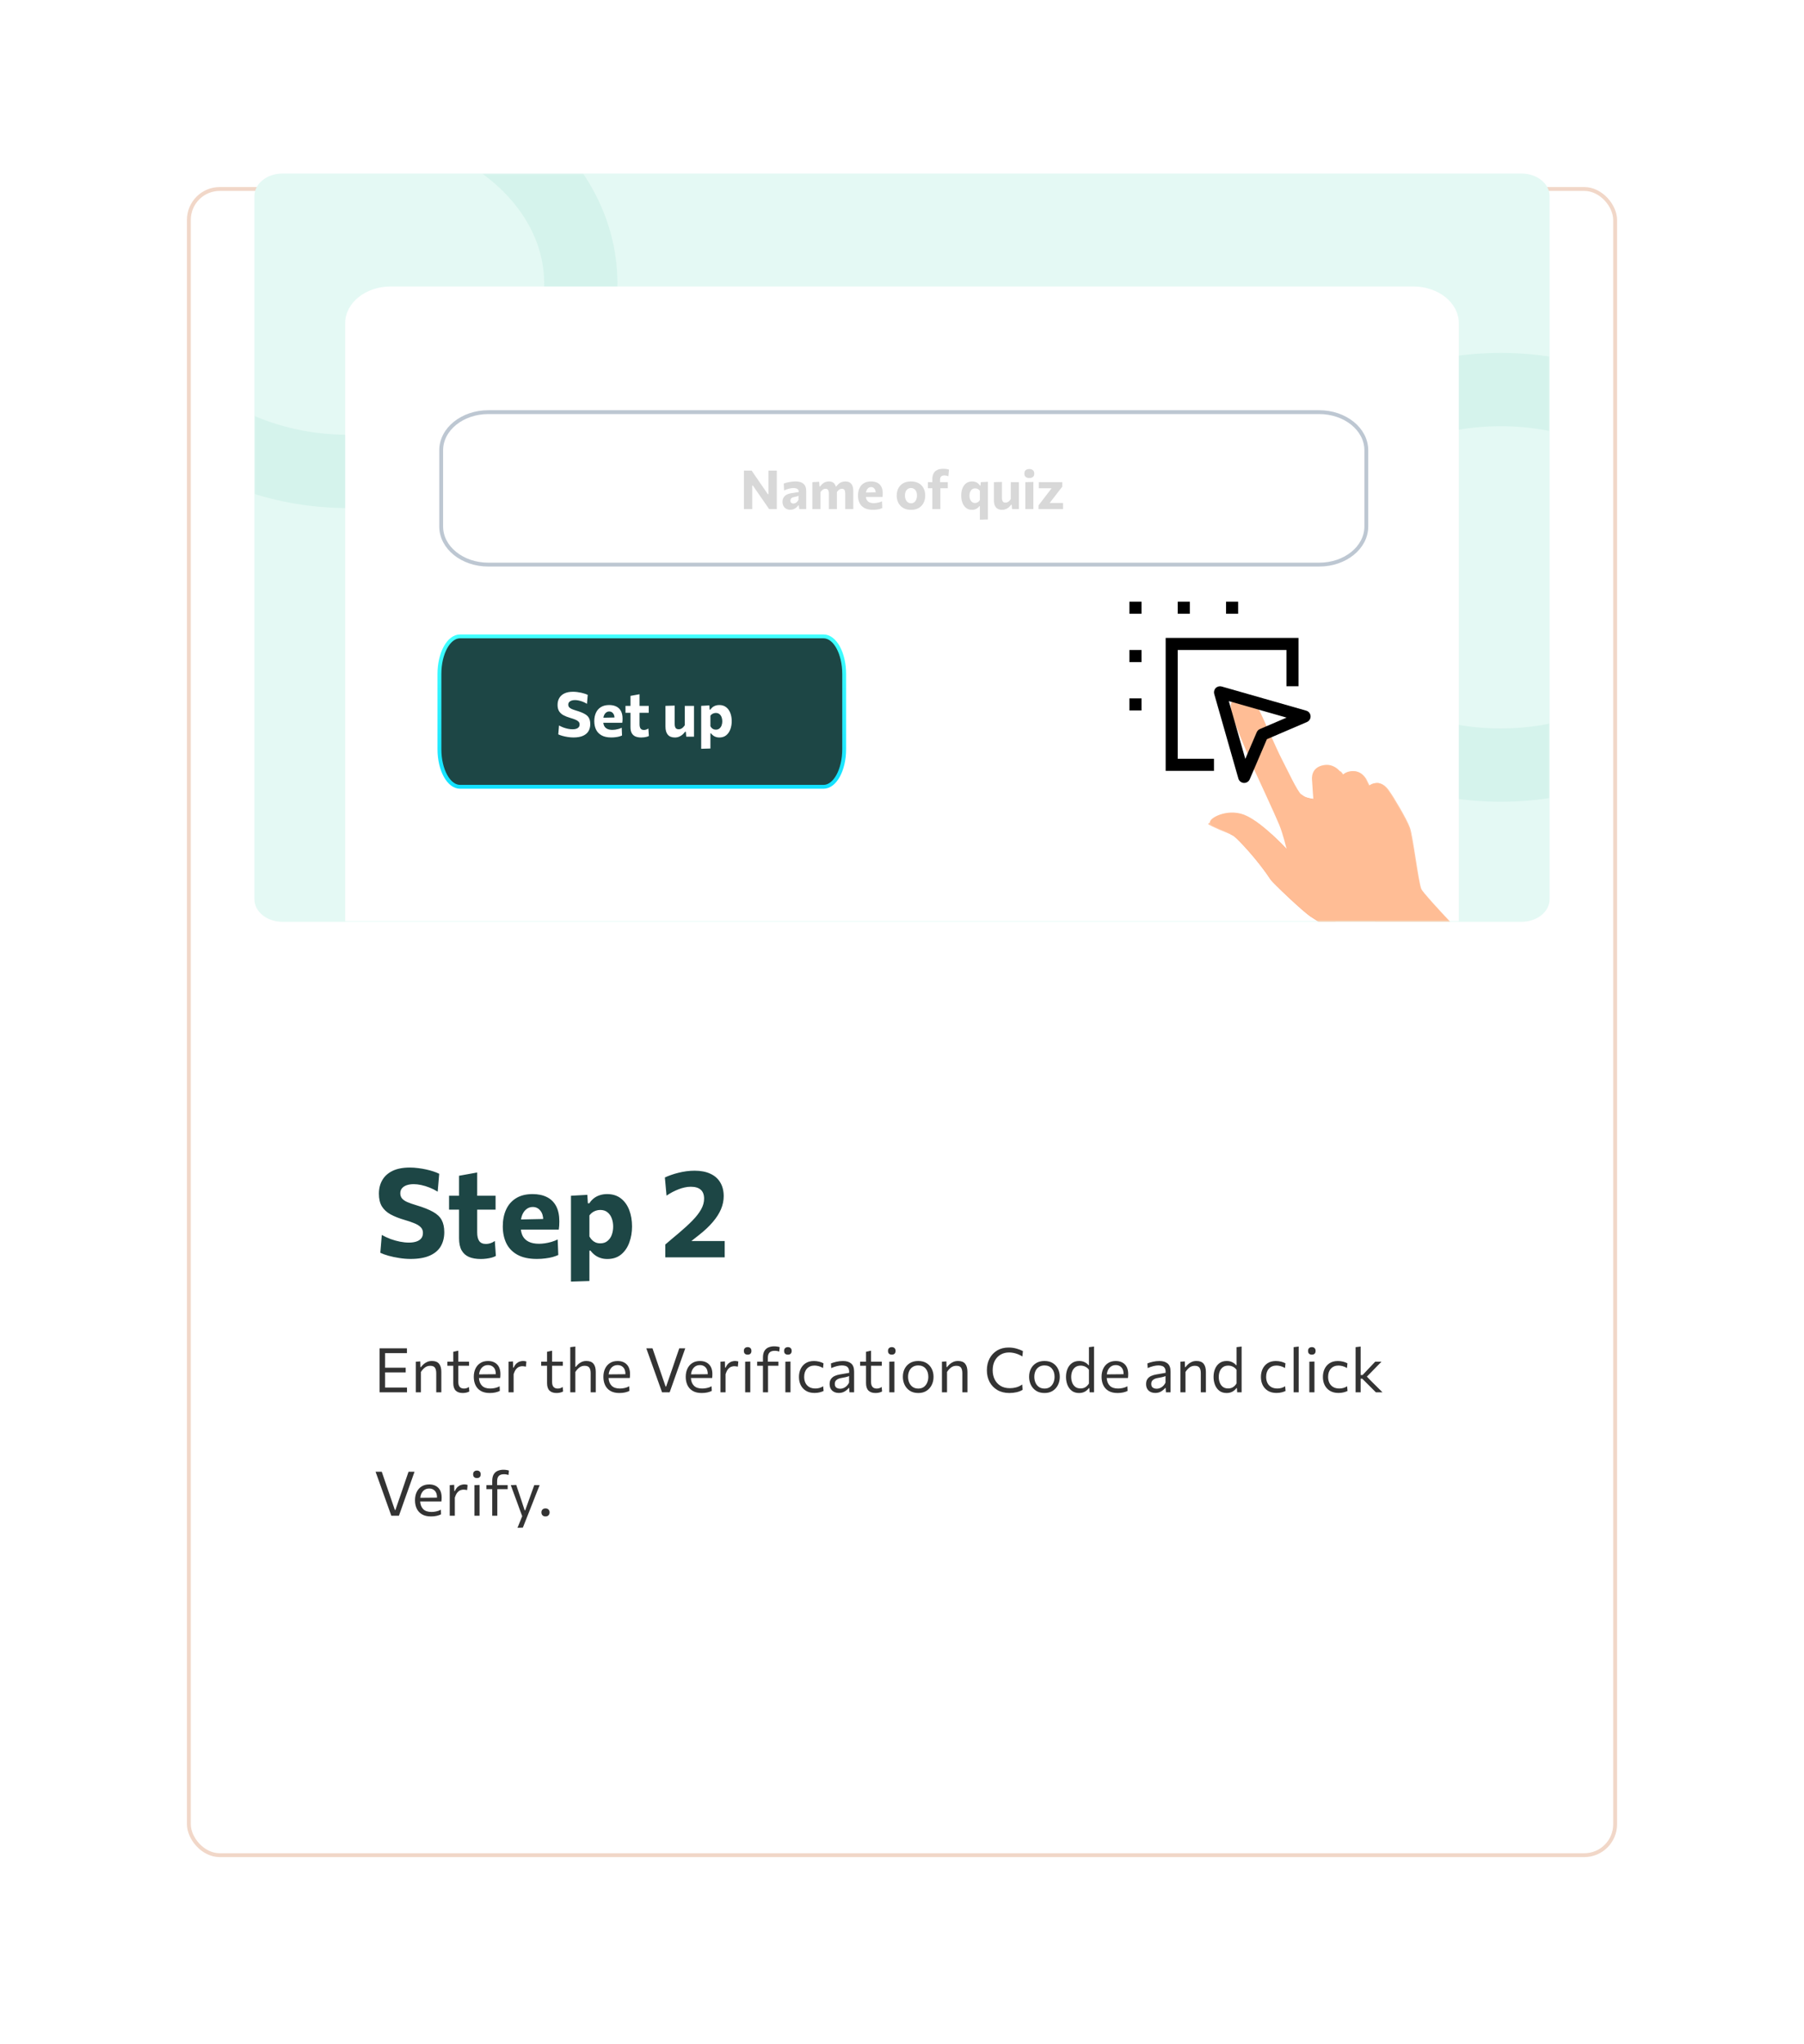 <svg width="468" height="530" viewBox="0 0 468 530" fill="none" xmlns="http://www.w3.org/2000/svg">
<g filter="url(#filter0_d_189_752)">
<rect x="49" y="25" width="370" height="432" rx="8" fill="white"/>
<rect x="49" y="25" width="370" height="432" rx="8" stroke="#F1D7C8"/>
</g>
<path d="M106.504 326.416C105.555 326.416 104.579 326.336 103.576 326.176C102.584 326.027 101.651 325.829 100.776 325.584C99.912 325.339 99.208 325.083 98.664 324.816L99.048 320.192C99.784 320.608 100.552 320.965 101.352 321.264C102.163 321.552 102.968 321.776 103.768 321.936C104.579 322.096 105.352 322.176 106.088 322.176C106.824 322.176 107.464 322.085 108.008 321.904C108.552 321.723 108.973 321.451 109.272 321.088C109.571 320.715 109.72 320.235 109.72 319.648C109.72 319.051 109.523 318.56 109.128 318.176C108.744 317.781 108.189 317.44 107.464 317.152C106.739 316.853 105.875 316.56 104.872 316.272C103.485 315.867 102.301 315.397 101.32 314.864C100.339 314.32 99.587 313.627 99.064 312.784C98.552 311.931 98.296 310.837 98.296 309.504C98.296 308.171 98.589 306.997 99.176 305.984C99.763 304.96 100.648 304.16 101.832 303.584C103.016 303.008 104.515 302.72 106.328 302.72C107.043 302.72 107.757 302.768 108.472 302.864C109.187 302.949 109.88 303.067 110.552 303.216C111.235 303.365 111.864 303.536 112.44 303.728C113.016 303.92 113.517 304.123 113.944 304.336L113.544 308.976C112.861 308.549 112.152 308.192 111.416 307.904C110.68 307.616 109.96 307.397 109.256 307.248C108.552 307.099 107.912 307.024 107.336 307.024C106.685 307.024 106.093 307.109 105.56 307.28C105.037 307.451 104.621 307.712 104.312 308.064C104.003 308.416 103.848 308.859 103.848 309.392C103.848 309.915 103.992 310.357 104.28 310.72C104.579 311.072 105.032 311.387 105.64 311.664C106.259 311.931 107.053 312.208 108.024 312.496C109.848 313.04 111.288 313.611 112.344 314.208C113.4 314.795 114.147 315.504 114.584 316.336C115.032 317.168 115.256 318.213 115.256 319.472C115.256 320.869 114.952 322.091 114.344 323.136C113.736 324.171 112.787 324.976 111.496 325.552C110.205 326.128 108.541 326.416 106.504 326.416ZM124.706 326.432C123.522 326.432 122.509 326.256 121.666 325.904C120.834 325.541 120.194 324.965 119.746 324.176C119.309 323.387 119.09 322.347 119.09 321.056C119.09 320.363 119.09 319.653 119.09 318.928C119.09 318.192 119.09 317.424 119.09 316.624C119.09 315.824 119.09 314.981 119.09 314.096C119.09 313.211 119.09 312.256 119.09 311.232C119.09 310.027 119.09 308.923 119.09 307.92C119.09 306.917 119.09 305.893 119.09 304.848L123.794 304C123.794 304.832 123.794 305.621 123.794 306.368C123.794 307.104 123.794 307.867 123.794 308.656C123.794 309.435 123.794 310.293 123.794 311.232V319.552C123.794 320.523 123.97 321.264 124.322 321.776C124.685 322.277 125.272 322.528 126.082 322.528C126.424 322.528 126.797 322.469 127.202 322.352C127.608 322.224 127.997 322.027 128.37 321.76L128.642 325.632C128.365 325.803 128.013 325.947 127.586 326.064C127.16 326.181 126.696 326.272 126.194 326.336C125.693 326.4 125.197 326.432 124.706 326.432ZM116.498 313.632V310.032H128.562V313.632C127.56 313.632 126.552 313.632 125.538 313.632C124.536 313.632 123.565 313.632 122.626 313.632H120.498H116.498ZM139.281 326.416C137.222 326.416 135.537 326.053 134.225 325.328C132.923 324.603 131.963 323.605 131.345 322.336C130.737 321.067 130.433 319.611 130.433 317.968C130.433 316.325 130.721 314.875 131.297 313.616C131.873 312.357 132.731 311.376 133.873 310.672C135.025 309.957 136.454 309.6 138.161 309.6C139.611 309.6 140.854 309.861 141.889 310.384C142.923 310.896 143.718 311.675 144.273 312.72C144.827 313.765 145.105 315.083 145.105 316.672C145.105 317.099 145.094 317.477 145.073 317.808C145.051 318.139 145.014 318.469 144.961 318.8L140.865 317.248C140.886 317.109 140.902 316.965 140.913 316.816C140.923 316.667 140.929 316.528 140.929 316.4C140.929 315.323 140.673 314.48 140.161 313.872C139.659 313.253 139.009 312.944 138.209 312.944C137.601 312.944 137.062 313.125 136.593 313.488C136.123 313.84 135.755 314.336 135.489 314.976C135.222 315.616 135.089 316.379 135.089 317.264V318.048C135.089 318.976 135.254 319.771 135.585 320.432C135.926 321.093 136.449 321.6 137.153 321.952C137.857 322.304 138.758 322.48 139.857 322.48C140.283 322.48 140.774 322.443 141.329 322.368C141.894 322.283 142.465 322.16 143.041 322C143.627 321.829 144.171 321.616 144.673 321.36L144.833 325.392C144.417 325.584 143.931 325.76 143.377 325.92C142.833 326.069 142.214 326.187 141.521 326.272C140.827 326.368 140.081 326.416 139.281 326.416ZM132.273 318.8V316.24L142.177 316.032L144.961 316.816V318.8H132.273ZM148.124 332.288C148.124 331.147 148.124 330.016 148.124 328.896C148.124 327.776 148.124 326.555 148.124 325.232V317.488C148.124 316.261 148.124 315.029 148.124 313.792C148.124 312.555 148.124 311.301 148.124 310.032L152.364 309.792L152.508 311.984H152.892C153.212 311.483 153.596 311.056 154.044 310.704C154.503 310.341 155.02 310.069 155.596 309.888C156.172 309.696 156.807 309.6 157.5 309.6C158.908 309.6 160.092 309.968 161.052 310.704C162.012 311.44 162.738 312.443 163.228 313.712C163.719 314.981 163.964 316.411 163.964 318C163.964 319.483 163.73 320.864 163.26 322.144C162.802 323.424 162.098 324.459 161.148 325.248C160.199 326.037 158.999 326.432 157.548 326.432C156.898 326.432 156.306 326.341 155.772 326.16C155.25 325.989 154.775 325.744 154.348 325.424C153.922 325.104 153.538 324.72 153.196 324.272H152.908V325.488C152.908 326.683 152.908 327.803 152.908 328.848C152.908 329.904 152.908 331.003 152.908 332.144L148.124 332.288ZM155.74 322.368C156.498 322.368 157.122 322.16 157.612 321.744C158.114 321.328 158.482 320.795 158.716 320.144C158.951 319.483 159.068 318.779 159.068 318.032C159.068 317.253 158.946 316.539 158.7 315.888C158.455 315.227 158.082 314.699 157.58 314.304C157.09 313.909 156.466 313.712 155.708 313.712C155.335 313.712 154.972 313.771 154.62 313.888C154.279 313.995 153.959 314.155 153.66 314.368C153.372 314.581 153.122 314.837 152.908 315.136V320.576C153.1 320.939 153.33 321.253 153.596 321.52C153.863 321.787 154.172 321.995 154.524 322.144C154.887 322.293 155.292 322.368 155.74 322.368ZM172.595 326V322.672C173.181 322.171 173.763 321.675 174.339 321.184C174.925 320.693 175.512 320.203 176.099 319.712C177.464 318.56 178.637 317.483 179.619 316.48C180.6 315.477 181.352 314.512 181.875 313.584C182.397 312.656 182.659 311.723 182.659 310.784C182.659 309.76 182.371 308.992 181.795 308.48C181.219 307.957 180.349 307.696 179.187 307.696C178.685 307.696 178.168 307.755 177.635 307.872C177.112 307.979 176.584 308.139 176.051 308.352C175.517 308.555 174.984 308.795 174.451 309.072C173.928 309.349 173.416 309.659 172.915 310L172.483 305.296C172.973 305.061 173.512 304.843 174.099 304.64C174.696 304.427 175.325 304.24 175.987 304.08C176.659 303.909 177.347 303.776 178.051 303.68C178.765 303.584 179.48 303.536 180.195 303.536C181.816 303.536 183.187 303.803 184.307 304.336C185.437 304.859 186.291 305.616 186.867 306.608C187.453 307.589 187.747 308.768 187.747 310.144C187.747 311.275 187.512 312.4 187.043 313.52C186.573 314.629 185.859 315.744 184.899 316.864C183.949 317.984 182.744 319.115 181.283 320.256L178.131 322.736L177.523 321.776H181.491C182.579 321.776 183.667 321.776 184.755 321.776C185.843 321.776 186.925 321.776 188.003 321.776V326H172.595Z" fill="#1D4645"/>
<path d="M98.48 361V349.592H105.568V350.832H99.896V354.616H105.248V355.824H99.896V359.76H105.584V361H98.48ZM107.876 361V353.064L109.028 352.984L109.068 354.456H109.212C109.383 354.216 109.601 353.973 109.868 353.728C110.135 353.483 110.449 353.28 110.812 353.12C111.175 352.955 111.591 352.872 112.06 352.872C112.903 352.872 113.519 353.115 113.908 353.6C114.297 354.085 114.492 354.789 114.492 355.712V361H113.172V356.048C113.172 355.413 113.057 354.933 112.828 354.608C112.604 354.283 112.196 354.12 111.604 354.12C111.065 354.12 110.599 354.277 110.204 354.592C109.815 354.901 109.479 355.277 109.196 355.72V361H107.876ZM120.056 361.176C119.261 361.176 118.651 360.968 118.224 360.552C117.803 360.136 117.592 359.491 117.592 358.616V354.112H116.064V353.064H117.592V350.488L118.896 350.2V353.064H121.68V354.112H118.896V358.304C118.896 359.451 119.389 360.024 120.376 360.024C120.573 360.024 120.787 359.992 121.016 359.928C121.251 359.859 121.461 359.752 121.648 359.608L121.76 360.768C121.595 360.885 121.355 360.981 121.04 361.056C120.731 361.136 120.403 361.176 120.056 361.176ZM127.069 361.176C126.12 361.176 125.339 360.995 124.725 360.632C124.112 360.269 123.656 359.773 123.357 359.144C123.059 358.515 122.909 357.795 122.909 356.984C122.909 356.184 123.056 355.475 123.349 354.856C123.643 354.237 124.064 353.755 124.613 353.408C125.163 353.056 125.819 352.88 126.581 352.88C127.584 352.88 128.373 353.171 128.949 353.752C129.531 354.333 129.821 355.179 129.821 356.288C129.821 356.677 129.8 357.013 129.757 357.296H124.253C124.301 358.139 124.565 358.803 125.045 359.288C125.525 359.773 126.243 360.016 127.197 360.016C127.571 360.016 127.973 359.971 128.405 359.88C128.837 359.789 129.24 359.64 129.613 359.432L129.669 360.624C129.365 360.789 128.989 360.923 128.541 361.024C128.093 361.125 127.603 361.176 127.069 361.176ZM126.597 353.936C125.941 353.936 125.408 354.16 124.997 354.608C124.592 355.051 124.352 355.629 124.277 356.344L128.621 356.304C128.621 356.288 128.621 356.267 128.621 356.24C128.621 355.488 128.435 354.917 128.061 354.528C127.688 354.133 127.2 353.936 126.597 353.936ZM131.923 361V353.064L133.075 352.984L133.115 354.6H133.251C133.47 354.115 133.72 353.749 134.003 353.504C134.291 353.259 134.582 353.093 134.875 353.008C135.168 352.917 135.438 352.872 135.683 352.872C135.998 352.872 136.288 352.917 136.555 353.008L136.435 354.336C136.259 354.304 136.099 354.277 135.955 354.256C135.816 354.235 135.654 354.224 135.467 354.224C135.259 354.224 135.019 354.269 134.747 354.36C134.475 354.451 134.203 354.645 133.931 354.944C133.664 355.237 133.435 355.696 133.243 356.32V361H131.923ZM144.384 361.176C143.589 361.176 142.979 360.968 142.552 360.552C142.131 360.136 141.92 359.491 141.92 358.616V354.112H140.392V353.064H141.92V350.488L143.224 350.2V353.064H146.008V354.112H143.224V358.304C143.224 359.451 143.717 360.024 144.704 360.024C144.901 360.024 145.115 359.992 145.344 359.928C145.579 359.859 145.789 359.752 145.976 359.608L146.088 360.768C145.923 360.885 145.683 360.981 145.368 361.056C145.059 361.136 144.731 361.176 144.384 361.176ZM147.939 361V349.288L149.259 349.128V354.384H149.403C149.563 354.16 149.768 353.931 150.019 353.696C150.275 353.461 150.576 353.267 150.923 353.112C151.275 352.952 151.675 352.872 152.123 352.872C152.965 352.872 153.581 353.115 153.971 353.6C154.36 354.085 154.555 354.789 154.555 355.712V361H153.235V356.048C153.235 355.413 153.12 354.933 152.891 354.608C152.667 354.283 152.259 354.12 151.667 354.12C151.128 354.12 150.661 354.277 150.267 354.592C149.877 354.901 149.541 355.277 149.259 355.72V361H147.939ZM160.694 361.176C159.745 361.176 158.964 360.995 158.35 360.632C157.737 360.269 157.281 359.773 156.982 359.144C156.684 358.515 156.534 357.795 156.534 356.984C156.534 356.184 156.681 355.475 156.974 354.856C157.268 354.237 157.689 353.755 158.238 353.408C158.788 353.056 159.444 352.88 160.206 352.88C161.209 352.88 161.998 353.171 162.574 353.752C163.156 354.333 163.446 355.179 163.446 356.288C163.446 356.677 163.425 357.013 163.382 357.296H157.878C157.926 358.139 158.19 358.803 158.67 359.288C159.15 359.773 159.868 360.016 160.822 360.016C161.196 360.016 161.598 359.971 162.03 359.88C162.462 359.789 162.865 359.64 163.238 359.432L163.294 360.624C162.99 360.789 162.614 360.923 162.166 361.024C161.718 361.125 161.228 361.176 160.694 361.176ZM160.222 353.936C159.566 353.936 159.033 354.16 158.622 354.608C158.217 355.051 157.977 355.629 157.902 356.344L162.246 356.304C162.246 356.288 162.246 356.267 162.246 356.24C162.246 355.488 162.06 354.917 161.686 354.528C161.313 354.133 160.825 353.936 160.222 353.936ZM171.754 361C171.552 360.429 171.333 359.821 171.098 359.176C170.869 358.531 170.656 357.933 170.458 357.384L169.178 353.808C168.96 353.195 168.714 352.509 168.442 351.752C168.17 350.995 167.912 350.275 167.666 349.592H169.274C169.552 350.408 169.85 351.28 170.17 352.208C170.49 353.136 170.789 354.008 171.066 354.824L172.674 359.504H172.81L174.434 354.8C174.717 353.968 175.01 353.104 175.314 352.208C175.624 351.312 175.925 350.44 176.218 349.592H177.77C177.53 350.275 177.277 350.992 177.01 351.744C176.744 352.491 176.501 353.173 176.282 353.792L175.002 357.392C174.805 357.947 174.594 358.544 174.37 359.184C174.146 359.819 173.93 360.424 173.722 361H171.754ZM182.054 361.176C181.104 361.176 180.323 360.995 179.71 360.632C179.096 360.269 178.64 359.773 178.342 359.144C178.043 358.515 177.894 357.795 177.894 356.984C177.894 356.184 178.04 355.475 178.334 354.856C178.627 354.237 179.048 353.755 179.598 353.408C180.147 353.056 180.803 352.88 181.566 352.88C182.568 352.88 183.358 353.171 183.934 353.752C184.515 354.333 184.806 355.179 184.806 356.288C184.806 356.677 184.784 357.013 184.742 357.296H179.238C179.286 358.139 179.55 358.803 180.03 359.288C180.51 359.773 181.227 360.016 182.182 360.016C182.555 360.016 182.958 359.971 183.39 359.88C183.822 359.789 184.224 359.64 184.598 359.432L184.654 360.624C184.35 360.789 183.974 360.923 183.526 361.024C183.078 361.125 182.587 361.176 182.054 361.176ZM181.582 353.936C180.926 353.936 180.392 354.16 179.982 354.608C179.576 355.051 179.336 355.629 179.262 356.344L183.606 356.304C183.606 356.288 183.606 356.267 183.606 356.24C183.606 355.488 183.419 354.917 183.046 354.528C182.672 354.133 182.184 353.936 181.582 353.936ZM186.907 361V353.064L188.059 352.984L188.099 354.6H188.235C188.454 354.115 188.705 353.749 188.987 353.504C189.275 353.259 189.566 353.093 189.859 353.008C190.153 352.917 190.422 352.872 190.667 352.872C190.982 352.872 191.273 352.917 191.539 353.008L191.419 354.336C191.243 354.304 191.083 354.277 190.939 354.256C190.801 354.235 190.638 354.224 190.451 354.224C190.243 354.224 190.003 354.269 189.731 354.36C189.459 354.451 189.187 354.645 188.915 354.944C188.649 355.237 188.419 355.696 188.227 356.32V361H186.907ZM193.314 361V353.064L194.642 353.016V361H193.314ZM193.954 351.232C193.661 351.232 193.423 351.152 193.242 350.992C193.066 350.832 192.978 350.587 192.978 350.256C192.978 349.931 193.069 349.688 193.25 349.528C193.431 349.363 193.671 349.28 193.97 349.28C194.263 349.28 194.498 349.365 194.674 349.536C194.85 349.707 194.938 349.947 194.938 350.256C194.938 350.587 194.85 350.832 194.674 350.992C194.498 351.152 194.258 351.232 193.954 351.232ZM197.927 361V354.112H196.423V353.064H197.927V352.024C197.927 351.272 198.058 350.683 198.319 350.256C198.586 349.824 198.938 349.52 199.375 349.344C199.818 349.163 200.301 349.072 200.823 349.072C201.111 349.072 201.383 349.093 201.639 349.136C201.901 349.173 202.111 349.224 202.271 349.288L202.151 350.432C201.981 350.368 201.797 350.32 201.599 350.288C201.407 350.251 201.205 350.232 200.991 350.232C200.367 350.232 199.911 350.384 199.623 350.688C199.341 350.987 199.199 351.443 199.199 352.056V353.064H201.935V354.112H199.247V361H197.927ZM203.743 361V353.064L205.071 353.016V361H203.743ZM204.391 351.232C204.098 351.232 203.861 351.152 203.679 350.992C203.503 350.832 203.415 350.587 203.415 350.256C203.415 349.931 203.506 349.688 203.687 349.528C203.869 349.363 204.109 349.28 204.407 349.28C204.701 349.28 204.935 349.365 205.111 349.536C205.287 349.707 205.375 349.947 205.375 350.256C205.375 350.587 205.287 350.832 205.111 350.992C204.935 351.152 204.695 351.232 204.391 351.232ZM211.301 361.16C210.442 361.16 209.711 360.979 209.109 360.616C208.506 360.253 208.047 359.76 207.733 359.136C207.423 358.512 207.269 357.808 207.269 357.024C207.269 356.24 207.418 355.536 207.717 354.912C208.021 354.283 208.461 353.787 209.037 353.424C209.618 353.061 210.325 352.88 211.157 352.88C211.621 352.88 212.071 352.936 212.509 353.048C212.951 353.16 213.327 353.304 213.637 353.48L213.517 354.696C213.069 354.435 212.661 354.264 212.293 354.184C211.925 354.099 211.597 354.056 211.309 354.056C210.493 354.056 209.839 354.323 209.349 354.856C208.863 355.384 208.621 356.099 208.621 357C208.621 357.565 208.727 358.077 208.941 358.536C209.159 358.989 209.485 359.349 209.917 359.616C210.354 359.877 210.895 360.008 211.541 360.008C211.887 360.008 212.229 359.963 212.565 359.872C212.906 359.776 213.234 359.629 213.549 359.432L213.661 360.64C213.399 360.779 213.069 360.899 212.669 361C212.274 361.107 211.818 361.16 211.301 361.16ZM217.607 361.16C216.898 361.16 216.322 360.957 215.879 360.552C215.442 360.147 215.223 359.584 215.223 358.864C215.223 358.288 215.354 357.832 215.615 357.496C215.876 357.155 216.204 356.901 216.599 356.736C216.999 356.565 217.402 356.445 217.807 356.376L220.295 355.944C220.316 355.405 220.244 355 220.079 354.728C219.914 354.451 219.684 354.264 219.391 354.168C219.103 354.072 218.78 354.024 218.423 354.024C218.055 354.024 217.639 354.077 217.175 354.184C216.716 354.291 216.204 354.467 215.639 354.712L215.567 353.504C215.956 353.344 216.431 353.2 216.991 353.072C217.556 352.944 218.13 352.88 218.711 352.88C219.602 352.88 220.3 353.093 220.807 353.52C221.319 353.947 221.575 354.643 221.575 355.608V361H220.375L220.303 359.872H220.175C219.93 360.192 219.586 360.488 219.143 360.76C218.706 361.027 218.194 361.16 217.607 361.16ZM217.991 360.064C218.418 360.064 218.836 359.933 219.247 359.672C219.663 359.411 220.002 359.016 220.263 358.488L220.271 356.776C220.186 356.824 220.071 356.872 219.927 356.92C219.788 356.968 219.578 357.024 219.295 357.088C219.018 357.147 218.631 357.221 218.135 357.312C217.676 357.392 217.3 357.552 217.007 357.792C216.714 358.027 216.567 358.365 216.567 358.808C216.567 359.267 216.703 359.592 216.975 359.784C217.252 359.971 217.591 360.064 217.991 360.064ZM227.134 361.176C226.339 361.176 225.729 360.968 225.302 360.552C224.881 360.136 224.67 359.491 224.67 358.616V354.112H223.142V353.064H224.67V350.488L225.974 350.2V353.064H228.758V354.112H225.974V358.304C225.974 359.451 226.467 360.024 227.454 360.024C227.651 360.024 227.865 359.992 228.094 359.928C228.329 359.859 228.539 359.752 228.726 359.608L228.838 360.768C228.673 360.885 228.433 360.981 228.118 361.056C227.809 361.136 227.481 361.176 227.134 361.176ZM230.705 361V353.064L232.033 353.016V361H230.705ZM231.345 351.232C231.051 351.232 230.814 351.152 230.633 350.992C230.457 350.832 230.368 350.587 230.368 350.256C230.368 349.931 230.459 349.688 230.641 349.528C230.822 349.363 231.062 349.28 231.361 349.28C231.654 349.28 231.889 349.365 232.065 349.536C232.241 349.707 232.329 349.947 232.329 350.256C232.329 350.587 232.241 350.832 232.065 350.992C231.889 351.152 231.649 351.232 231.345 351.232ZM238.23 361.176C237.361 361.176 236.627 360.981 236.03 360.592C235.433 360.197 234.982 359.683 234.678 359.048C234.374 358.413 234.222 357.725 234.222 356.984C234.222 356.189 234.382 355.483 234.702 354.864C235.027 354.245 235.486 353.76 236.078 353.408C236.675 353.051 237.385 352.872 238.206 352.872C239.054 352.872 239.771 353.053 240.358 353.416C240.95 353.779 241.401 354.272 241.71 354.896C242.025 355.515 242.182 356.211 242.182 356.984C242.182 357.768 242.022 358.477 241.702 359.112C241.382 359.747 240.926 360.251 240.334 360.624C239.747 360.992 239.046 361.176 238.23 361.176ZM238.23 360.024C238.811 360.024 239.294 359.88 239.678 359.592C240.062 359.304 240.35 358.928 240.542 358.464C240.734 358 240.83 357.507 240.83 356.984C240.83 356.088 240.595 355.371 240.126 354.832C239.657 354.293 239.022 354.024 238.222 354.024C237.646 354.024 237.161 354.157 236.766 354.424C236.371 354.685 236.073 355.04 235.87 355.488C235.673 355.931 235.574 356.429 235.574 356.984C235.574 357.507 235.67 358 235.862 358.464C236.059 358.928 236.355 359.304 236.75 359.592C237.145 359.88 237.638 360.024 238.23 360.024ZM244.36 361V353.064L245.512 352.984L245.552 354.456H245.696C245.867 354.216 246.086 353.973 246.352 353.728C246.619 353.483 246.934 353.28 247.296 353.12C247.659 352.955 248.075 352.872 248.544 352.872C249.387 352.872 250.003 353.115 250.392 353.6C250.782 354.085 250.976 354.789 250.976 355.712V361H249.656V356.048C249.656 355.413 249.542 354.933 249.312 354.608C249.088 354.283 248.68 354.12 248.088 354.12C247.55 354.12 247.083 354.277 246.688 354.592C246.299 354.901 245.963 355.277 245.68 355.72V361H244.36ZM261.867 361.176C260.661 361.176 259.621 360.92 258.747 360.408C257.872 359.896 257.197 359.197 256.723 358.312C256.253 357.421 256.019 356.411 256.019 355.28C256.019 354.128 256.253 353.109 256.723 352.224C257.197 351.333 257.856 350.637 258.699 350.136C259.547 349.635 260.531 349.384 261.651 349.384C262.403 349.384 263.109 349.483 263.771 349.68C264.432 349.877 264.963 350.085 265.363 350.304L265.235 351.696C264.616 351.328 264.019 351.064 263.443 350.904C262.867 350.744 262.309 350.664 261.771 350.664C260.949 350.664 260.219 350.851 259.579 351.224C258.939 351.597 258.435 352.131 258.067 352.824C257.704 353.512 257.523 354.333 257.523 355.288C257.523 356.136 257.691 356.912 258.027 357.616C258.363 358.315 258.861 358.875 259.523 359.296C260.189 359.717 261.016 359.928 262.003 359.928C262.541 359.928 263.083 359.856 263.627 359.712C264.171 359.568 264.688 359.32 265.179 358.968L265.291 360.344C264.837 360.632 264.307 360.843 263.699 360.976C263.091 361.109 262.48 361.176 261.867 361.176ZM270.98 361.176C270.111 361.176 269.377 360.981 268.78 360.592C268.183 360.197 267.732 359.683 267.428 359.048C267.124 358.413 266.972 357.725 266.972 356.984C266.972 356.189 267.132 355.483 267.452 354.864C267.777 354.245 268.236 353.76 268.828 353.408C269.425 353.051 270.135 352.872 270.956 352.872C271.804 352.872 272.521 353.053 273.108 353.416C273.7 353.779 274.151 354.272 274.46 354.896C274.775 355.515 274.932 356.211 274.932 356.984C274.932 357.768 274.772 358.477 274.452 359.112C274.132 359.747 273.676 360.251 273.084 360.624C272.497 360.992 271.796 361.176 270.98 361.176ZM270.98 360.024C271.561 360.024 272.044 359.88 272.428 359.592C272.812 359.304 273.1 358.928 273.292 358.464C273.484 358 273.58 357.507 273.58 356.984C273.58 356.088 273.345 355.371 272.876 354.832C272.407 354.293 271.772 354.024 270.972 354.024C270.396 354.024 269.911 354.157 269.516 354.424C269.121 354.685 268.823 355.04 268.62 355.488C268.423 355.931 268.324 356.429 268.324 356.984C268.324 357.507 268.42 358 268.612 358.464C268.809 358.928 269.105 359.304 269.5 359.592C269.895 359.88 270.388 360.024 270.98 360.024ZM279.934 361.176C279.177 361.176 278.548 360.984 278.046 360.6C277.545 360.211 277.169 359.701 276.918 359.072C276.668 358.437 276.542 357.749 276.542 357.008C276.542 356.219 276.676 355.515 276.942 354.896C277.209 354.272 277.596 353.779 278.102 353.416C278.614 353.053 279.233 352.872 279.958 352.872C280.508 352.872 280.988 352.979 281.398 353.192C281.814 353.4 282.137 353.653 282.366 353.952H282.502V349.288L283.822 349.128V361H282.67L282.606 359.912H282.478C282.164 360.323 281.796 360.637 281.374 360.856C280.958 361.069 280.478 361.176 279.934 361.176ZM280.334 359.992C280.83 359.992 281.254 359.877 281.606 359.648C281.964 359.419 282.262 359.101 282.502 358.696V355.168C282.252 354.805 281.937 354.533 281.558 354.352C281.18 354.165 280.78 354.072 280.358 354.072C279.798 354.072 279.337 354.205 278.974 354.472C278.612 354.739 278.34 355.096 278.158 355.544C277.982 355.987 277.894 356.477 277.894 357.016C277.894 357.533 277.98 358.019 278.15 358.472C278.321 358.925 278.585 359.293 278.942 359.576C279.3 359.853 279.764 359.992 280.334 359.992ZM289.929 361.176C288.979 361.176 288.198 360.995 287.585 360.632C286.971 360.269 286.515 359.773 286.217 359.144C285.918 358.515 285.769 357.795 285.769 356.984C285.769 356.184 285.915 355.475 286.209 354.856C286.502 354.237 286.923 353.755 287.473 353.408C288.022 353.056 288.678 352.88 289.441 352.88C290.443 352.88 291.233 353.171 291.809 353.752C292.39 354.333 292.681 355.179 292.681 356.288C292.681 356.677 292.659 357.013 292.617 357.296H287.113C287.161 358.139 287.425 358.803 287.905 359.288C288.385 359.773 289.102 360.016 290.057 360.016C290.43 360.016 290.833 359.971 291.265 359.88C291.697 359.789 292.099 359.64 292.473 359.432L292.529 360.624C292.225 360.789 291.849 360.923 291.401 361.024C290.953 361.125 290.462 361.176 289.929 361.176ZM289.457 353.936C288.801 353.936 288.267 354.16 287.857 354.608C287.451 355.051 287.211 355.629 287.137 356.344L291.481 356.304C291.481 356.288 291.481 356.267 291.481 356.24C291.481 355.488 291.294 354.917 290.921 354.528C290.547 354.133 290.059 353.936 289.457 353.936ZM299.701 361.16C298.991 361.16 298.415 360.957 297.973 360.552C297.535 360.147 297.317 359.584 297.317 358.864C297.317 358.288 297.447 357.832 297.709 357.496C297.97 357.155 298.298 356.901 298.693 356.736C299.093 356.565 299.495 356.445 299.901 356.376L302.389 355.944C302.41 355.405 302.338 355 302.173 354.728C302.007 354.451 301.778 354.264 301.485 354.168C301.197 354.072 300.874 354.024 300.517 354.024C300.149 354.024 299.733 354.077 299.269 354.184C298.81 354.291 298.298 354.467 297.733 354.712L297.661 353.504C298.05 353.344 298.525 353.2 299.085 353.072C299.65 352.944 300.223 352.88 300.805 352.88C301.695 352.88 302.394 353.093 302.901 353.52C303.413 353.947 303.669 354.643 303.669 355.608V361H302.469L302.397 359.872H302.269C302.023 360.192 301.679 360.488 301.237 360.76C300.799 361.027 300.287 361.16 299.701 361.16ZM300.085 360.064C300.511 360.064 300.93 359.933 301.341 359.672C301.757 359.411 302.095 359.016 302.357 358.488L302.365 356.776C302.279 356.824 302.165 356.872 302.021 356.92C301.882 356.968 301.671 357.024 301.389 357.088C301.111 357.147 300.725 357.221 300.229 357.312C299.77 357.392 299.394 357.552 299.101 357.792C298.807 358.027 298.661 358.365 298.661 358.808C298.661 359.267 298.797 359.592 299.069 359.784C299.346 359.971 299.685 360.064 300.085 360.064ZM306.22 361V353.064L307.372 352.984L307.412 354.456H307.556C307.726 354.216 307.945 353.973 308.212 353.728C308.478 353.483 308.793 353.28 309.156 353.12C309.518 352.955 309.934 352.872 310.404 352.872C311.246 352.872 311.862 353.115 312.252 353.6C312.641 354.085 312.836 354.789 312.836 355.712V361H311.516V356.048C311.516 355.413 311.401 354.933 311.172 354.608C310.948 354.283 310.54 354.12 309.948 354.12C309.409 354.12 308.942 354.277 308.548 354.592C308.158 354.901 307.822 355.277 307.54 355.72V361H306.22ZM318.216 361.176C317.458 361.176 316.829 360.984 316.328 360.6C315.826 360.211 315.45 359.701 315.2 359.072C314.949 358.437 314.824 357.749 314.824 357.008C314.824 356.219 314.957 355.515 315.224 354.896C315.49 354.272 315.877 353.779 316.384 353.416C316.896 353.053 317.514 352.872 318.24 352.872C318.789 352.872 319.269 352.979 319.68 353.192C320.096 353.4 320.418 353.653 320.648 353.952H320.784V349.288L322.104 349.128V361H320.952L320.888 359.912H320.76C320.445 360.323 320.077 360.637 319.656 360.856C319.24 361.069 318.76 361.176 318.216 361.176ZM318.616 359.992C319.112 359.992 319.536 359.877 319.888 359.648C320.245 359.419 320.544 359.101 320.784 358.696V355.168C320.533 354.805 320.218 354.533 319.84 354.352C319.461 354.165 319.061 354.072 318.64 354.072C318.08 354.072 317.618 354.205 317.256 354.472C316.893 354.739 316.621 355.096 316.44 355.544C316.264 355.987 316.176 356.477 316.176 357.016C316.176 357.533 316.261 358.019 316.432 358.472C316.602 358.925 316.866 359.293 317.224 359.576C317.581 359.853 318.045 359.992 318.616 359.992ZM331.145 361.16C330.286 361.16 329.555 360.979 328.953 360.616C328.35 360.253 327.891 359.76 327.577 359.136C327.267 358.512 327.113 357.808 327.113 357.024C327.113 356.24 327.262 355.536 327.561 354.912C327.865 354.283 328.305 353.787 328.881 353.424C329.462 353.061 330.169 352.88 331.001 352.88C331.465 352.88 331.915 352.936 332.353 353.048C332.795 353.16 333.171 353.304 333.481 353.48L333.361 354.696C332.913 354.435 332.505 354.264 332.137 354.184C331.769 354.099 331.441 354.056 331.153 354.056C330.337 354.056 329.683 354.323 329.193 354.856C328.707 355.384 328.465 356.099 328.465 357C328.465 357.565 328.571 358.077 328.785 358.536C329.003 358.989 329.329 359.349 329.761 359.616C330.198 359.877 330.739 360.008 331.385 360.008C331.731 360.008 332.073 359.963 332.409 359.872C332.75 359.776 333.078 359.629 333.393 359.432L333.505 360.64C333.243 360.779 332.913 360.899 332.513 361C332.118 361.107 331.662 361.16 331.145 361.16ZM335.595 361V349.288L336.915 349.128V361H335.595ZM339.673 361V353.064L341.001 353.016V361H339.673ZM340.313 351.232C340.02 351.232 339.783 351.152 339.601 350.992C339.425 350.832 339.337 350.587 339.337 350.256C339.337 349.931 339.428 349.688 339.609 349.528C339.791 349.363 340.031 349.28 340.329 349.28C340.623 349.28 340.857 349.365 341.033 349.536C341.209 349.707 341.297 349.947 341.297 350.256C341.297 350.587 341.209 350.832 341.033 350.992C340.857 351.152 340.617 351.232 340.313 351.232ZM347.223 361.16C346.364 361.16 345.633 360.979 345.031 360.616C344.428 360.253 343.969 359.76 343.655 359.136C343.345 358.512 343.191 357.808 343.191 357.024C343.191 356.24 343.34 355.536 343.639 354.912C343.943 354.283 344.383 353.787 344.959 353.424C345.54 353.061 346.247 352.88 347.079 352.88C347.543 352.88 347.993 352.936 348.431 353.048C348.873 353.16 349.249 353.304 349.559 353.48L349.439 354.696C348.991 354.435 348.583 354.264 348.215 354.184C347.847 354.099 347.519 354.056 347.231 354.056C346.415 354.056 345.761 354.323 345.271 354.856C344.785 355.384 344.543 356.099 344.543 357C344.543 357.565 344.649 358.077 344.863 358.536C345.081 358.989 345.407 359.349 345.839 359.616C346.276 359.877 346.817 360.008 347.463 360.008C347.809 360.008 348.151 359.963 348.487 359.872C348.828 359.776 349.156 359.629 349.471 359.432L349.583 360.64C349.321 360.779 348.991 360.899 348.591 361C348.196 361.107 347.74 361.16 347.223 361.16ZM351.673 361V349.288L352.993 349.128V356.52H353.481L354.633 355.296C354.985 354.928 355.337 354.557 355.689 354.184C356.046 353.805 356.401 353.432 356.753 353.064H358.385C357.926 353.528 357.47 353.992 357.017 354.456C356.564 354.92 356.113 355.384 355.665 355.848L354.601 356.928L355.833 358.2C356.302 358.664 356.774 359.131 357.249 359.6C357.724 360.069 358.193 360.536 358.657 361H356.937C356.574 360.637 356.212 360.275 355.849 359.912C355.486 359.549 355.126 359.189 354.769 358.832L353.401 357.464H352.993V361H351.673ZM101.52 393C101.317 392.429 101.099 391.821 100.864 391.176C100.635 390.531 100.421 389.933 100.224 389.384L98.944 385.808C98.725 385.195 98.48 384.509 98.208 383.752C97.936 382.995 97.677 382.275 97.432 381.592H99.04C99.317 382.408 99.616 383.28 99.936 384.208C100.256 385.136 100.555 386.008 100.832 386.824L102.44 391.504H102.576L104.2 386.8C104.483 385.968 104.776 385.104 105.08 384.208C105.389 383.312 105.691 382.44 105.984 381.592H107.536C107.296 382.275 107.043 382.992 106.776 383.744C106.509 384.491 106.267 385.173 106.048 385.792L104.768 389.392C104.571 389.947 104.36 390.544 104.136 391.184C103.912 391.819 103.696 392.424 103.488 393H101.52ZM111.819 393.176C110.87 393.176 110.089 392.995 109.475 392.632C108.862 392.269 108.406 391.773 108.107 391.144C107.809 390.515 107.659 389.795 107.659 388.984C107.659 388.184 107.806 387.475 108.099 386.856C108.393 386.237 108.814 385.755 109.363 385.408C109.913 385.056 110.569 384.88 111.331 384.88C112.334 384.88 113.123 385.171 113.699 385.752C114.281 386.333 114.571 387.179 114.571 388.288C114.571 388.677 114.55 389.013 114.507 389.296H109.003C109.051 390.139 109.315 390.803 109.795 391.288C110.275 391.773 110.993 392.016 111.947 392.016C112.321 392.016 112.723 391.971 113.155 391.88C113.587 391.789 113.99 391.64 114.363 391.432L114.419 392.624C114.115 392.789 113.739 392.923 113.291 393.024C112.843 393.125 112.353 393.176 111.819 393.176ZM111.347 385.936C110.691 385.936 110.158 386.16 109.747 386.608C109.342 387.051 109.102 387.629 109.027 388.344L113.371 388.304C113.371 388.288 113.371 388.267 113.371 388.24C113.371 387.488 113.185 386.917 112.811 386.528C112.438 386.133 111.95 385.936 111.347 385.936ZM116.673 393V385.064L117.825 384.984L117.865 386.6H118.001C118.22 386.115 118.47 385.749 118.753 385.504C119.041 385.259 119.332 385.093 119.625 385.008C119.918 384.917 120.188 384.872 120.433 384.872C120.748 384.872 121.038 384.917 121.305 385.008L121.185 386.336C121.009 386.304 120.849 386.277 120.705 386.256C120.566 386.235 120.404 386.224 120.217 386.224C120.009 386.224 119.769 386.269 119.497 386.36C119.225 386.451 118.953 386.645 118.681 386.944C118.414 387.237 118.185 387.696 117.993 388.32V393H116.673ZM123.08 393V385.064L124.408 385.016V393H123.08ZM123.72 383.232C123.426 383.232 123.189 383.152 123.008 382.992C122.832 382.832 122.743 382.587 122.743 382.256C122.743 381.931 122.834 381.688 123.016 381.528C123.197 381.363 123.437 381.28 123.736 381.28C124.029 381.28 124.264 381.365 124.44 381.536C124.616 381.707 124.704 381.947 124.704 382.256C124.704 382.587 124.616 382.832 124.44 382.992C124.264 383.152 124.024 383.232 123.72 383.232ZM127.693 393V386.112H126.189V385.064H127.693V384.024C127.693 383.272 127.824 382.683 128.085 382.256C128.352 381.824 128.704 381.52 129.141 381.344C129.584 381.163 130.066 381.072 130.589 381.072C130.877 381.072 131.149 381.093 131.405 381.136C131.666 381.173 131.877 381.224 132.037 381.288L131.917 382.432C131.746 382.368 131.562 382.32 131.365 382.288C131.173 382.251 130.97 382.232 130.757 382.232C130.133 382.232 129.677 382.384 129.389 382.688C129.106 382.987 128.965 383.443 128.965 384.056V385.064H131.701V386.112H129.013V393H127.693ZM134.253 396.12C134.456 395.624 134.659 395.123 134.861 394.616C135.064 394.109 135.267 393.608 135.469 393.112C135.277 392.595 135.083 392.072 134.885 391.544C134.693 391.016 134.507 390.501 134.325 390L133.797 388.56C133.584 387.989 133.368 387.405 133.149 386.808C132.931 386.211 132.717 385.629 132.509 385.064L133.925 385.008C134.155 385.696 134.379 386.368 134.597 387.024C134.816 387.68 135.04 388.349 135.269 389.032L136.109 391.584H136.253L137.173 389.024C137.413 388.357 137.651 387.696 137.885 387.04C138.12 386.384 138.357 385.725 138.597 385.064H139.997C139.827 385.491 139.661 385.904 139.501 386.304C139.347 386.699 139.173 387.136 138.981 387.616C138.795 388.096 138.571 388.667 138.309 389.328L137.429 391.56C137.024 392.579 136.683 393.44 136.405 394.144C136.128 394.853 135.875 395.496 135.645 396.072L134.253 396.12ZM141.513 393.176C141.188 393.176 140.929 393.08 140.737 392.888C140.55 392.691 140.457 392.437 140.457 392.128C140.457 391.819 140.55 391.571 140.737 391.384C140.929 391.192 141.188 391.096 141.513 391.096C141.844 391.096 142.102 391.192 142.289 391.384C142.481 391.571 142.577 391.819 142.577 392.128C142.577 392.437 142.481 392.691 142.289 392.888C142.102 393.08 141.844 393.176 141.513 393.176Z" fill="#333333"/>
<g clip-path="url(#clip0_189_752)">
<path d="M394.755 45H73.245C69.244 45 66 47.622 66 50.857V233.143C66 236.378 69.244 239 73.245 239H394.755C398.756 239 402 236.378 402 233.143V50.857C402 47.622 398.756 45 394.755 45Z" fill="#E4F9F4"/>
<mask id="mask0_189_752" style="mask-type:alpha" maskUnits="userSpaceOnUse" x="66" y="45" width="336" height="194">
<path d="M402 45H66V239H402V45Z" fill="#FFF2E6"/>
</mask>
<g mask="url(#mask0_189_752)">
<path opacity="0.5" d="M90.453 122.234C123.715 122.234 150.679 100.438 150.679 73.551C150.679 46.664 123.715 24.868 90.453 24.868C57.191 24.868 30.226 46.664 30.226 73.551C30.226 100.438 57.191 122.234 90.453 122.234Z" stroke="#C7EFE4" stroke-width="19"/>
<path opacity="0.5" d="M389.321 198.37C422.583 198.37 449.547 176.574 449.547 149.687C449.547 122.8 422.583 101.004 389.321 101.004C356.059 101.004 329.094 122.8 329.094 149.687C329.094 176.574 356.059 198.37 389.321 198.37Z" stroke="#C7EFE4" stroke-width="19"/>
<g filter="url(#filter1_d_189_752)">
<path d="M89.547 83.8C89.547 78.544 94.818 74.283 101.321 74.283H366.679C373.182 74.283 378.453 78.544 378.453 83.8V239H89.547V83.8Z" fill="white"/>
</g>
<path d="M342.226 106.86H126.679C119.927 106.86 114.453 111.285 114.453 116.743V136.509C114.453 141.968 119.927 146.392 126.679 146.392H342.226C348.979 146.392 354.453 141.968 354.453 136.509V116.743C354.453 111.285 348.979 106.86 342.226 106.86Z" fill="white"/>
<path d="M192.987 132C192.987 131.463 192.987 130.943 192.987 130.439C192.987 129.935 192.987 129.37 192.987 128.745V125.357C192.987 124.713 192.987 124.132 192.987 123.614C192.987 123.096 192.987 122.564 192.987 122.018H194.996C195.463 122.699 195.904 123.343 196.319 123.95C196.734 124.552 197.15 125.156 197.565 125.763L199.189 128.115H199.357V125.357C199.357 124.713 199.357 124.132 199.357 123.614C199.357 123.096 199.357 122.564 199.357 122.018H201.52C201.52 122.564 201.52 123.096 201.52 123.614C201.52 124.132 201.52 124.713 201.52 125.357V128.745C201.52 129.37 201.52 129.935 201.52 130.439C201.52 130.943 201.52 131.463 201.52 132H199.532C199.149 131.44 198.748 130.857 198.328 130.25C197.908 129.643 197.448 128.981 196.949 128.262L195.304 125.882H195.143V128.745C195.143 129.37 195.143 129.935 195.143 130.439C195.143 130.943 195.143 131.463 195.143 132H192.987ZM205.006 132.168C204.605 132.168 204.255 132.084 203.956 131.916C203.657 131.748 203.424 131.512 203.256 131.209C203.088 130.901 203.004 130.537 203.004 130.117C203.004 129.72 203.074 129.389 203.214 129.123C203.354 128.852 203.534 128.633 203.753 128.465C203.977 128.297 204.22 128.169 204.481 128.08C204.747 127.991 205.006 127.926 205.258 127.884L207.204 127.583C207.213 127.312 207.162 127.102 207.05 126.953C206.938 126.799 206.775 126.692 206.56 126.631C206.35 126.57 206.098 126.54 205.804 126.54C205.645 126.54 205.473 126.554 205.286 126.582C205.099 126.605 204.903 126.643 204.698 126.694C204.497 126.745 204.287 126.808 204.068 126.883C203.853 126.958 203.636 127.049 203.417 127.156L203.319 125.371C203.492 125.31 203.69 125.247 203.914 125.182C204.138 125.117 204.381 125.058 204.642 125.007C204.903 124.951 205.179 124.907 205.468 124.874C205.762 124.841 206.063 124.825 206.371 124.825C206.954 124.825 207.451 124.911 207.862 125.084C208.277 125.252 208.595 125.518 208.814 125.882C209.033 126.246 209.143 126.722 209.143 127.31C209.143 127.539 209.143 127.819 209.143 128.15C209.143 128.481 209.143 128.778 209.143 129.039V129.704C209.143 130.059 209.143 130.425 209.143 130.803C209.143 131.176 209.143 131.575 209.143 132H207.358L207.225 131.069H207.064C206.938 131.246 206.779 131.421 206.588 131.594C206.397 131.762 206.168 131.9 205.902 132.007C205.641 132.114 205.342 132.168 205.006 132.168ZM205.839 130.551C206.002 130.551 206.166 130.514 206.329 130.439C206.492 130.36 206.644 130.25 206.784 130.11C206.924 129.965 207.045 129.795 207.148 129.599V128.528C207.092 128.57 207.02 128.61 206.931 128.647C206.847 128.68 206.721 128.717 206.553 128.759C206.39 128.796 206.161 128.845 205.867 128.906C205.699 128.939 205.554 128.995 205.433 129.074C205.312 129.153 205.216 129.256 205.146 129.382C205.081 129.503 205.048 129.648 205.048 129.816C205.048 130.082 205.127 130.271 205.286 130.383C205.449 130.495 205.634 130.551 205.839 130.551ZM210.744 132C210.744 131.501 210.744 131.018 210.744 130.551C210.744 130.08 210.744 129.555 210.744 128.976V128.276C210.744 127.739 210.744 127.2 210.744 126.659C210.744 126.118 210.744 125.569 210.744 125.014L212.501 124.909L212.592 126.12H212.767C212.925 125.896 213.112 125.686 213.327 125.49C213.541 125.289 213.789 125.128 214.069 125.007C214.353 124.886 214.675 124.825 215.035 124.825C215.571 124.825 215.987 124.96 216.281 125.231C216.579 125.497 216.78 125.882 216.883 126.386L217.023 126.407C217.051 126.542 217.072 126.685 217.086 126.834C217.104 126.979 217.114 127.133 217.114 127.296C217.114 127.604 217.114 127.891 217.114 128.157C217.114 128.418 217.114 128.691 217.114 128.976C217.114 129.545 217.114 130.068 217.114 130.544C217.114 131.015 217.114 131.501 217.114 132H215.021C215.021 131.501 215.021 131.018 215.021 130.551C215.021 130.084 215.021 129.597 215.021 129.088V127.968C215.021 127.557 214.955 127.249 214.825 127.044C214.699 126.834 214.472 126.729 214.146 126.729C213.954 126.729 213.779 126.771 213.621 126.855C213.462 126.939 213.317 127.051 213.187 127.191C213.056 127.326 212.939 127.476 212.837 127.639V129.088C212.837 129.611 212.837 130.103 212.837 130.565C212.837 131.022 212.837 131.501 212.837 132H210.744ZM219.27 132C219.27 131.501 219.27 131.018 219.27 130.551C219.27 130.084 219.27 129.597 219.27 129.088V127.968C219.27 127.557 219.207 127.249 219.081 127.044C218.955 126.834 218.726 126.729 218.395 126.729C218.203 126.729 218.028 126.771 217.87 126.855C217.711 126.934 217.564 127.044 217.429 127.184C217.298 127.319 217.181 127.471 217.079 127.639L216.764 126.134H216.946C217.114 125.905 217.31 125.691 217.534 125.49C217.758 125.289 218.014 125.128 218.304 125.007C218.598 124.886 218.927 124.825 219.291 124.825C219.986 124.825 220.504 125.035 220.845 125.455C221.19 125.87 221.363 126.484 221.363 127.296C221.363 127.604 221.363 127.891 221.363 128.157C221.363 128.418 221.363 128.691 221.363 128.976C221.363 129.545 221.363 130.068 221.363 130.544C221.363 131.015 221.363 131.501 221.363 132H219.27ZM226.453 132.182C225.552 132.182 224.815 132.023 224.241 131.706C223.671 131.389 223.251 130.952 222.981 130.397C222.715 129.842 222.582 129.205 222.582 128.486C222.582 127.767 222.708 127.133 222.96 126.582C223.212 126.031 223.587 125.602 224.087 125.294C224.591 124.981 225.216 124.825 225.963 124.825C226.597 124.825 227.141 124.939 227.594 125.168C228.046 125.392 228.394 125.733 228.637 126.19C228.879 126.647 229.001 127.224 229.001 127.919C229.001 128.106 228.996 128.271 228.987 128.416C228.977 128.561 228.961 128.705 228.938 128.85L227.146 128.171C227.155 128.11 227.162 128.047 227.167 127.982C227.171 127.917 227.174 127.856 227.174 127.8C227.174 127.329 227.062 126.96 226.838 126.694C226.618 126.423 226.334 126.288 225.984 126.288C225.718 126.288 225.482 126.367 225.277 126.526C225.071 126.68 224.91 126.897 224.794 127.177C224.677 127.457 224.619 127.791 224.619 128.178V128.521C224.619 128.927 224.691 129.275 224.836 129.564C224.985 129.853 225.214 130.075 225.522 130.229C225.83 130.383 226.224 130.46 226.705 130.46C226.891 130.46 227.106 130.444 227.349 130.411C227.596 130.374 227.846 130.32 228.098 130.25C228.354 130.175 228.592 130.082 228.812 129.97L228.882 131.734C228.7 131.818 228.487 131.895 228.245 131.965C228.007 132.03 227.736 132.082 227.433 132.119C227.129 132.161 226.803 132.182 226.453 132.182ZM223.387 128.85V127.73L227.72 127.639L228.938 127.982V128.85H223.387ZM236.355 132.189C235.72 132.189 235.167 132.089 234.696 131.888C234.229 131.687 233.842 131.414 233.534 131.069C233.23 130.724 233.002 130.329 232.848 129.886C232.698 129.438 232.624 128.971 232.624 128.486C232.624 127.791 232.764 127.168 233.044 126.617C233.328 126.062 233.744 125.625 234.29 125.308C234.84 124.986 235.515 124.825 236.313 124.825C236.929 124.825 237.468 124.918 237.93 125.105C238.396 125.287 238.784 125.546 239.092 125.882C239.404 126.213 239.638 126.603 239.792 127.051C239.946 127.494 240.023 127.973 240.023 128.486C240.023 129.191 239.88 129.823 239.596 130.383C239.311 130.938 238.896 131.379 238.35 131.706C237.804 132.028 237.139 132.189 236.355 132.189ZM236.348 130.481C236.698 130.481 236.985 130.388 237.209 130.201C237.437 130.01 237.608 129.762 237.72 129.459C237.836 129.156 237.895 128.831 237.895 128.486C237.895 128.075 237.829 127.725 237.699 127.436C237.568 127.142 237.386 126.918 237.153 126.764C236.919 126.61 236.649 126.533 236.341 126.533C235.995 126.533 235.704 126.619 235.466 126.792C235.232 126.965 235.055 127.198 234.934 127.492C234.817 127.786 234.759 128.117 234.759 128.486C234.759 128.831 234.817 129.156 234.934 129.459C235.055 129.762 235.232 130.01 235.466 130.201C235.704 130.388 235.998 130.481 236.348 130.481ZM241.867 132C241.867 131.501 241.867 131.018 241.867 130.551C241.867 130.08 241.867 129.555 241.867 128.976V128.276C241.867 128.001 241.867 127.7 241.867 127.373C241.867 127.042 241.867 126.701 241.867 126.351C241.867 126.001 241.867 125.656 241.867 125.315C241.867 124.97 241.867 124.641 241.867 124.328C241.867 123.777 241.942 123.322 242.091 122.963C242.245 122.599 242.453 122.314 242.714 122.109C242.98 121.899 243.281 121.752 243.617 121.668C243.953 121.584 244.305 121.542 244.674 121.542C244.889 121.542 245.092 121.554 245.283 121.577C245.479 121.596 245.654 121.621 245.808 121.654C245.967 121.687 246.095 121.724 246.193 121.766L246.032 123.474C245.869 123.409 245.698 123.357 245.521 123.32C245.348 123.283 245.178 123.264 245.01 123.264C244.632 123.264 244.347 123.355 244.156 123.537C243.965 123.714 243.869 123.994 243.869 124.377C243.869 124.47 243.869 124.582 243.869 124.713C243.869 124.844 243.869 124.944 243.869 125.014L243.953 125.364V128.976C243.953 129.555 243.953 130.08 243.953 130.551C243.953 131.018 243.953 131.501 243.953 132H241.867ZM240.712 126.589V125.014H245.878V126.589C245.439 126.589 245.017 126.589 244.611 126.589C244.21 126.589 243.804 126.589 243.393 126.589H242.462H240.712ZM254.202 134.751C254.202 134.252 254.202 133.762 254.202 133.281C254.202 132.8 254.202 132.299 254.202 131.776V131.237H254.076C253.922 131.433 253.752 131.603 253.565 131.748C253.379 131.888 253.169 131.995 252.935 132.07C252.707 132.149 252.452 132.189 252.172 132.189C251.533 132.189 251.006 132.016 250.59 131.671C250.175 131.326 249.867 130.873 249.666 130.313C249.466 129.753 249.365 129.149 249.365 128.5C249.365 127.805 249.47 127.179 249.68 126.624C249.895 126.069 250.212 125.63 250.632 125.308C251.052 124.986 251.573 124.825 252.193 124.825C252.497 124.825 252.774 124.867 253.026 124.951C253.278 125.03 253.502 125.149 253.698 125.308C253.894 125.462 254.062 125.649 254.202 125.868H254.377L254.433 125.014L256.288 124.909C256.288 125.488 256.288 126.05 256.288 126.596C256.288 127.142 256.288 127.702 256.288 128.276V131.664C256.288 132.243 256.288 132.765 256.288 133.232C256.288 133.703 256.288 134.189 256.288 134.688L254.202 134.751ZM252.963 130.411C253.155 130.411 253.327 130.378 253.481 130.313C253.64 130.248 253.778 130.157 253.894 130.04C254.016 129.923 254.118 129.786 254.202 129.627V127.247C254.109 127.116 253.997 127.004 253.866 126.911C253.74 126.818 253.6 126.748 253.446 126.701C253.292 126.65 253.134 126.624 252.97 126.624C252.644 126.624 252.371 126.71 252.151 126.883C251.937 127.056 251.773 127.287 251.661 127.576C251.554 127.861 251.5 128.173 251.5 128.514C251.5 128.841 251.552 129.149 251.654 129.438C251.762 129.723 251.923 129.956 252.137 130.138C252.357 130.32 252.632 130.411 252.963 130.411ZM259.968 132.189C259.268 132.189 258.739 131.981 258.379 131.566C258.02 131.151 257.84 130.532 257.84 129.711C257.84 129.398 257.84 129.128 257.84 128.899C257.84 128.67 257.84 128.435 257.84 128.192C257.84 127.73 257.84 127.324 257.84 126.974C257.84 126.619 257.84 126.288 257.84 125.98C257.84 125.667 257.84 125.345 257.84 125.014L259.933 124.951C259.933 125.45 259.933 125.943 259.933 126.428C259.933 126.909 259.933 127.408 259.933 127.926V129.088C259.933 129.494 260.001 129.802 260.136 130.012C260.272 130.217 260.514 130.32 260.864 130.32C261.056 130.32 261.233 130.28 261.396 130.201C261.564 130.117 261.716 130.007 261.851 129.872C261.987 129.732 262.11 129.578 262.222 129.41V127.926C262.222 127.408 262.222 126.918 262.222 126.456C262.222 125.989 262.222 125.509 262.222 125.014H264.315C264.315 125.509 264.315 125.999 264.315 126.484C264.315 126.969 264.315 127.539 264.315 128.192V128.976C264.315 129.555 264.315 130.08 264.315 130.551C264.315 131.018 264.315 131.501 264.315 132H262.558L262.467 130.887H262.285C262.131 131.111 261.942 131.323 261.718 131.524C261.499 131.72 261.242 131.879 260.948 132C260.659 132.126 260.332 132.189 259.968 132.189ZM265.993 132C265.993 131.501 265.993 131.018 265.993 130.551C265.993 130.08 265.993 129.555 265.993 128.976V128.276C265.993 127.814 265.993 127.401 265.993 127.037C265.993 126.668 265.993 126.323 265.993 126.001C265.993 125.674 265.993 125.345 265.993 125.014L268.086 124.951C268.086 125.287 268.086 125.621 268.086 125.952C268.086 126.283 268.086 126.636 268.086 127.009C268.086 127.382 268.086 127.805 268.086 128.276V128.976C268.086 129.555 268.086 130.08 268.086 130.551C268.086 131.018 268.086 131.501 268.086 132H265.993ZM267.022 123.936C266.635 123.936 266.324 123.845 266.091 123.663C265.862 123.476 265.748 123.175 265.748 122.76C265.748 122.387 265.862 122.102 266.091 121.906C266.324 121.705 266.639 121.605 267.036 121.605C267.433 121.605 267.743 121.71 267.967 121.92C268.196 122.125 268.31 122.405 268.31 122.76C268.31 123.175 268.196 123.476 267.967 123.663C267.738 123.845 267.423 123.936 267.022 123.936ZM269.427 132V131.02C269.773 130.567 270.111 130.126 270.442 129.697C270.774 129.263 271.091 128.848 271.394 128.451L273.277 125.987L273.529 126.603H272.185C271.961 126.603 271.695 126.603 271.387 126.603C271.084 126.603 270.767 126.603 270.435 126.603C270.104 126.603 269.789 126.603 269.49 126.603V125.014H275.58V126.183C275.417 126.393 275.23 126.633 275.02 126.904C274.815 127.17 274.6 127.448 274.376 127.737C274.157 128.022 273.945 128.297 273.739 128.563L271.919 130.915L271.723 130.411H273.193C273.417 130.411 273.679 130.411 273.977 130.411C274.276 130.411 274.584 130.411 274.901 130.411C275.219 130.411 275.513 130.411 275.783 130.411V132H269.427Z" fill="#D8D8D8"/>
<path d="M342.226 106.86H126.679C119.927 106.86 114.453 111.285 114.453 116.743V136.509C114.453 141.968 119.927 146.392 126.679 146.392H342.226C348.979 146.392 354.453 141.968 354.453 136.509V116.743C354.453 111.285 348.979 106.86 342.226 106.86Z" stroke="#BDC7D2"/>
<path d="M197.517 165H118.483C116.007 165 114 169.365 114 174.75V194.25C114 199.635 116.007 204 118.483 204H197.517C199.993 204 202 199.635 202 194.25V174.75C202 169.365 199.993 165 197.517 165Z" fill="white"/>
<path d="M213.651 165H119.349C116.395 165 114 169.365 114 174.75V194.25C114 199.635 116.395 204 119.349 204H213.651C216.605 204 219 199.635 219 194.25V174.75C219 169.365 216.605 165 213.651 165Z" fill="#1D4645" stroke="url(#paint0_linear_189_752)"/>
<path d="M321.426 180.594C322.766 180.13 323.752 180.533 324.417 181.099C325.053 181.572 326.167 184.841 325.961 185.38C325.753 185.92 322.638 187.036 321.941 186.774C320.984 186.465 319.868 183.595 319.757 182.82C319.5 181.973 319.854 181.105 321.426 180.594Z" fill="#FFC8A7"/>
<path d="M325.507 212.793C325.507 212.793 329.124 215.367 332.504 218.787C333.024 219.282 333.775 220.131 333.775 220.131C333.775 220.131 333.466 223.184 333.749 224.523C333.914 225.886 335.439 228.476 335.439 228.476C335.439 228.476 332.806 226.704 332.242 223.625C331.791 221.321 331.654 220.052 331.281 219.228C330.452 216.899 325.507 212.793 325.507 212.793Z" fill="#F9A983"/>
<path d="M348.564 200.949C348.564 200.949 349.752 206.497 350.443 207.557C351.163 208.711 352.001 209.443 352.583 209.328C353.398 209.167 353.084 208.131 352.307 206.789C351.414 205.47 348.564 200.949 348.564 200.949Z" fill="#F9A983"/>
<path d="M355.347 203.794C355.347 203.794 356.459 207.463 357.15 208.523C357.841 209.583 358.39 210.172 359 210.151C359.611 210.13 359.672 209.519 359.183 208.718C358.349 207.188 355.347 203.794 355.347 203.794Z" fill="#F9A983"/>
<path d="M337.435 205.745C337.435 205.745 338.067 207.015 339.254 207.678C340.441 208.341 341.024 208.225 341.024 208.225L340.826 207.167C340.826 207.167 339.926 207.046 339.114 206.808C338.04 206.522 337.435 205.745 337.435 205.745Z" fill="#F9A983"/>
<path d="M321.797 186.703C322.492 186.965 325.521 185.966 325.844 185.404C325.437 185.285 324.449 185.281 323.43 185.583C322.324 186.001 321.972 186.469 321.797 186.703Z" fill="#FFD3B9"/>
<path d="M353.868 242.478C350.509 240.351 345.897 238.97 341.638 236.722C337.496 234.451 331.774 229.002 330.853 227.589C327.713 222.926 323.148 218.445 321.73 217.429C318.778 215.421 321.633 214.257 318.282 215.819C318.86 216.103 319.469 216.481 320.049 216.765C321.321 217.71 326.433 223.179 329.658 228.125C330.119 228.832 337.95 236.355 340.092 237.726C341.626 238.719 345.158 241.011 347.445 242.453C349.732 243.895 356.601 251.908 356.601 251.908L361.722 250.895C359.763 248.092 356.184 244.014 353.868 242.478Z" fill="#F9A983"/>
<path d="M319.412 216.292C319.645 216.246 320.291 215.122 320.117 214.956C320.06 214.768 316.671 212.946 315.451 212.989C314.23 213.031 313.356 213.403 313.441 213.685C313.527 213.967 319.063 216.362 319.412 216.292Z" fill="#FFC8A7"/>
<path d="M365.774 214.593C364.945 212.265 361.262 206.213 360.656 205.436C360.167 204.635 359.1 203.151 357.589 203.052C356.079 202.951 355.348 203.795 355.348 203.795C355.348 203.795 354.687 202.429 354.399 201.887C353.506 200.569 352.436 199.884 350.866 199.995C349.412 200.083 348.564 200.949 348.564 200.949C348.564 200.949 348.305 200.502 347.756 199.912C344.693 206.901 343.978 214.72 346.344 222.528C349.963 234.476 359.934 243.77 372.517 248.658L383.341 246.516C383.341 246.516 369.651 232.274 368.76 230.556C367.985 228.814 366.603 216.922 365.774 214.593Z" fill="#FFC6A3"/>
<path d="M356.573 251.814C356.573 251.814 349.704 243.801 347.417 242.359C345.13 240.917 341.598 238.624 340.064 237.632C337.922 236.261 330.091 228.737 329.63 228.03C326.405 223.085 321.293 217.615 320.021 216.671C317.793 215.018 313.669 214.438 313.88 213.1C314.092 211.762 319.163 209.362 323.538 211.587C328.029 213.789 333.775 220.131 333.775 220.131C333.775 220.131 332.867 216.322 331.894 213.922C330.919 211.521 325.927 200.744 324.865 198.461C323.92 196.155 320.051 187.049 319.74 185.615C319.428 184.181 318.37 181.499 321.309 180.618C324.017 179.782 325.544 181.973 326.751 184.327C327.958 186.681 330.995 193.857 332.49 196.752C333.955 199.553 336.508 205.13 337.665 206.098C338.821 207.066 340.709 207.19 340.709 207.19C340.709 207.19 340.468 203.948 340.389 202.468C340.306 201.786 340.061 198.943 343.464 198.369C346.635 197.84 348.303 200.901 348.303 200.901C348.303 200.901 349.151 200.035 350.605 199.947C352.174 199.835 353.217 200.427 354.139 201.84C354.426 202.381 355.086 203.746 355.086 203.746C355.086 203.746 355.963 202.974 357.328 203.003C358.839 203.103 359.789 204.61 360.395 205.387C360.884 206.188 364.712 212.311 365.513 214.546C366.313 216.78 367.84 228.743 368.615 230.484C369.389 232.225 383.196 246.444 383.196 246.444L356.545 251.72L356.573 251.814Z" fill="#FFBD95"/>
<path d="M148.752 191.208C148.277 191.208 147.789 191.168 147.288 191.088C146.792 191.013 146.325 190.915 145.888 190.792C145.456 190.669 145.104 190.541 144.832 190.408L145.024 188.096C145.392 188.304 145.776 188.483 146.176 188.632C146.581 188.776 146.984 188.888 147.384 188.968C147.789 189.048 148.176 189.088 148.544 189.088C148.912 189.088 149.232 189.043 149.504 188.952C149.776 188.861 149.987 188.725 150.136 188.544C150.285 188.357 150.36 188.117 150.36 187.824C150.36 187.525 150.261 187.28 150.064 187.088C149.872 186.891 149.595 186.72 149.232 186.576C148.869 186.427 148.437 186.28 147.936 186.136C147.243 185.933 146.651 185.699 146.16 185.432C145.669 185.16 145.293 184.813 145.032 184.392C144.776 183.965 144.648 183.419 144.648 182.752C144.648 182.085 144.795 181.499 145.088 180.992C145.381 180.48 145.824 180.08 146.416 179.792C147.008 179.504 147.757 179.36 148.664 179.36C149.021 179.36 149.379 179.384 149.736 179.432C150.093 179.475 150.44 179.533 150.776 179.608C151.117 179.683 151.432 179.768 151.72 179.864C152.008 179.96 152.259 180.061 152.472 180.168L152.272 182.488C151.931 182.275 151.576 182.096 151.208 181.952C150.84 181.808 150.48 181.699 150.128 181.624C149.776 181.549 149.456 181.512 149.168 181.512C148.843 181.512 148.547 181.555 148.28 181.64C148.019 181.725 147.811 181.856 147.656 182.032C147.501 182.208 147.424 182.429 147.424 182.696C147.424 182.957 147.496 183.179 147.64 183.36C147.789 183.536 148.016 183.693 148.32 183.832C148.629 183.965 149.027 184.104 149.512 184.248C150.424 184.52 151.144 184.805 151.672 185.104C152.2 185.397 152.573 185.752 152.792 186.168C153.016 186.584 153.128 187.107 153.128 187.736C153.128 188.435 152.976 189.045 152.672 189.568C152.368 190.085 151.893 190.488 151.248 190.776C150.603 191.064 149.771 191.208 148.752 191.208ZM158.593 191.208C157.564 191.208 156.721 191.027 156.065 190.664C155.415 190.301 154.935 189.803 154.625 189.168C154.321 188.533 154.169 187.805 154.169 186.984C154.169 186.163 154.313 185.437 154.601 184.808C154.889 184.179 155.319 183.688 155.889 183.336C156.465 182.979 157.18 182.8 158.033 182.8C158.759 182.8 159.38 182.931 159.897 183.192C160.415 183.448 160.812 183.837 161.089 184.36C161.367 184.883 161.505 185.541 161.505 186.336C161.505 186.549 161.5 186.739 161.489 186.904C161.479 187.069 161.46 187.235 161.433 187.4L159.385 186.624C159.396 186.555 159.404 186.483 159.409 186.408C159.415 186.333 159.417 186.264 159.417 186.2C159.417 185.661 159.289 185.24 159.033 184.936C158.783 184.627 158.457 184.472 158.057 184.472C157.753 184.472 157.484 184.563 157.249 184.744C157.015 184.92 156.831 185.168 156.697 185.488C156.564 185.808 156.497 186.189 156.497 186.632V187.024C156.497 187.488 156.58 187.885 156.745 188.216C156.916 188.547 157.177 188.8 157.529 188.976C157.881 189.152 158.332 189.24 158.881 189.24C159.095 189.24 159.34 189.221 159.617 189.184C159.9 189.141 160.185 189.08 160.473 189C160.767 188.915 161.039 188.808 161.289 188.68L161.369 190.696C161.161 190.792 160.919 190.88 160.641 190.96C160.369 191.035 160.06 191.093 159.713 191.136C159.367 191.184 158.993 191.208 158.593 191.208ZM155.089 187.4V186.12L160.041 186.016L161.433 186.408V187.4H155.089ZM166.369 191.216C165.777 191.216 165.27 191.128 164.849 190.952C164.433 190.771 164.113 190.483 163.889 190.088C163.67 189.693 163.561 189.173 163.561 188.528C163.561 188.181 163.561 187.827 163.561 187.464C163.561 187.096 163.561 186.712 163.561 186.312C163.561 185.912 163.561 185.491 163.561 185.048C163.561 184.605 163.561 184.128 163.561 183.616C163.561 183.013 163.561 182.461 163.561 181.96C163.561 181.459 163.561 180.947 163.561 180.424L165.913 180C165.913 180.416 165.913 180.811 165.913 181.184C165.913 181.552 165.913 181.933 165.913 182.328C165.913 182.717 165.913 183.147 165.913 183.616V187.776C165.913 188.261 166.001 188.632 166.177 188.888C166.358 189.139 166.651 189.264 167.057 189.264C167.227 189.264 167.414 189.235 167.617 189.176C167.819 189.112 168.014 189.013 168.201 188.88L168.337 190.816C168.198 190.901 168.022 190.973 167.809 191.032C167.595 191.091 167.363 191.136 167.113 191.168C166.862 191.2 166.614 191.216 166.369 191.216ZM162.265 184.816V183.016H168.297V184.816C167.795 184.816 167.291 184.816 166.785 184.816C166.283 184.816 165.798 184.816 165.329 184.816H164.265H162.265ZM175.069 191.216C174.269 191.216 173.664 190.979 173.253 190.504C172.842 190.029 172.637 189.323 172.637 188.384C172.637 188.027 172.637 187.717 172.637 187.456C172.637 187.195 172.637 186.925 172.637 186.648C172.637 186.12 172.637 185.656 172.637 185.256C172.637 184.851 172.637 184.472 172.637 184.12C172.637 183.763 172.637 183.395 172.637 183.016L175.029 182.944C175.029 183.515 175.029 184.077 175.029 184.632C175.029 185.181 175.029 185.752 175.029 186.344V187.672C175.029 188.136 175.106 188.488 175.261 188.728C175.416 188.963 175.693 189.08 176.093 189.08C176.312 189.08 176.514 189.035 176.701 188.944C176.893 188.848 177.066 188.723 177.221 188.568C177.376 188.408 177.517 188.232 177.645 188.04V186.344C177.645 185.752 177.645 185.192 177.645 184.664C177.645 184.131 177.645 183.581 177.645 183.016H180.037C180.037 183.581 180.037 184.141 180.037 184.696C180.037 185.251 180.037 185.901 180.037 186.648V187.544C180.037 188.205 180.037 188.805 180.037 189.344C180.037 189.877 180.037 190.429 180.037 191H178.029L177.925 189.728H177.717C177.541 189.984 177.325 190.227 177.069 190.456C176.818 190.68 176.525 190.861 176.189 191C175.858 191.144 175.485 191.216 175.069 191.216ZM181.906 194.144C181.906 193.573 181.906 193.008 181.906 192.448C181.906 191.888 181.906 191.277 181.906 190.616V186.744C181.906 186.131 181.906 185.515 181.906 184.896C181.906 184.277 181.906 183.651 181.906 183.016L184.026 182.896L184.098 183.992H184.29C184.45 183.741 184.642 183.528 184.866 183.352C185.095 183.171 185.354 183.035 185.642 182.944C185.93 182.848 186.247 182.8 186.594 182.8C187.298 182.8 187.89 182.984 188.37 183.352C188.85 183.72 189.213 184.221 189.458 184.856C189.703 185.491 189.826 186.205 189.826 187C189.826 187.741 189.709 188.432 189.474 189.072C189.245 189.712 188.893 190.229 188.418 190.624C187.943 191.019 187.343 191.216 186.618 191.216C186.293 191.216 185.997 191.171 185.73 191.08C185.469 190.995 185.231 190.872 185.018 190.712C184.805 190.552 184.613 190.36 184.442 190.136H184.298V190.744C184.298 191.341 184.298 191.901 184.298 192.424C184.298 192.952 184.298 193.501 184.298 194.072L181.906 194.144ZM185.714 189.184C186.093 189.184 186.405 189.08 186.65 188.872C186.901 188.664 187.085 188.397 187.202 188.072C187.319 187.741 187.378 187.389 187.378 187.016C187.378 186.627 187.317 186.269 187.194 185.944C187.071 185.613 186.885 185.349 186.634 185.152C186.389 184.955 186.077 184.856 185.698 184.856C185.511 184.856 185.33 184.885 185.154 184.944C184.983 184.997 184.823 185.077 184.674 185.184C184.53 185.291 184.405 185.419 184.298 185.568V188.288C184.394 188.469 184.509 188.627 184.642 188.76C184.775 188.893 184.93 188.997 185.106 189.072C185.287 189.147 185.49 189.184 185.714 189.184Z" fill="white"/>
</g>
<g clip-path="url(#clip1_189_752)">
<path fill-rule="evenodd" clip-rule="evenodd" d="M296.133 159.133H293V156H296.133V159.133ZM308.667 159.133H305.533V156H308.667V159.133ZM321.2 159.133H318.067V156H321.2V159.133ZM302.4 165.4H336.867V177.933H333.733V168.533H305.533V196.733H314.933V199.867H302.4V165.4ZM296.133 171.667H293V168.533H296.133V171.667ZM315.391 178.391C315.588 178.193 315.835 178.052 316.106 177.982C316.376 177.912 316.661 177.916 316.929 177.993L338.863 184.26C339.173 184.348 339.449 184.531 339.652 184.783C339.855 185.035 339.974 185.343 339.995 185.666C340.016 185.989 339.936 186.31 339.767 186.585C339.598 186.861 339.348 187.077 339.051 187.205L328.66 191.66L324.208 202.051C324.08 202.348 323.864 202.598 323.588 202.767C323.313 202.936 322.992 203.016 322.669 202.995C322.346 202.974 322.038 202.855 321.786 202.652C321.535 202.449 321.352 202.173 321.263 201.863L314.996 179.929C314.919 179.661 314.915 179.378 314.985 179.108C315.054 178.838 315.194 178.588 315.391 178.391ZM318.781 181.781L323.061 196.765L326.025 189.849C326.184 189.479 326.479 189.184 326.849 189.025L333.765 186.061L318.781 181.781ZM296.133 184.2H293V181.067H296.133V184.2Z" fill="black"/>
</g>
</g>
<defs>
<filter id="filter0_d_189_752" x="0.5" y="0.5" width="467" height="529" filterUnits="userSpaceOnUse" color-interpolation-filters="sRGB">
<feFlood flood-opacity="0" result="BackgroundImageFix"/>
<feColorMatrix in="SourceAlpha" type="matrix" values="0 0 0 0 0 0 0 0 0 0 0 0 0 0 0 0 0 0 127 0" result="hardAlpha"/>
<feOffset dy="24"/>
<feGaussianBlur stdDeviation="24"/>
<feColorMatrix type="matrix" values="0 0 0 0 0 0 0 0 0 0 0 0 0 0 0 0 0 0 0.04 0"/>
<feBlend mode="normal" in2="BackgroundImageFix" result="effect1_dropShadow_189_752"/>
<feBlend mode="normal" in="SourceGraphic" in2="effect1_dropShadow_189_752" result="shape"/>
</filter>
<filter id="filter1_d_189_752" x="65.547" y="50.283" width="336.906" height="212.717" filterUnits="userSpaceOnUse" color-interpolation-filters="sRGB">
<feFlood flood-opacity="0" result="BackgroundImageFix"/>
<feColorMatrix in="SourceAlpha" type="matrix" values="0 0 0 0 0 0 0 0 0 0 0 0 0 0 0 0 0 0 127 0" result="hardAlpha"/>
<feOffset/>
<feGaussianBlur stdDeviation="12"/>
<feColorMatrix type="matrix" values="0 0 0 0 0.771 0 0 0 0 0.946 0 0 0 0 0.898 0 0 0 1 0"/>
<feBlend mode="normal" in2="BackgroundImageFix" result="effect1_dropShadow_189_752"/>
<feBlend mode="normal" in="SourceGraphic" in2="effect1_dropShadow_189_752" result="shape"/>
</filter>
<linearGradient id="paint0_linear_189_752" x1="166.5" y1="164.639" x2="166.5" y2="204.361" gradientUnits="userSpaceOnUse">
<stop stop-color="#41FFFF"/>
<stop offset="1" stop-color="#12E1FF"/>
</linearGradient>
<clipPath id="clip0_189_752">
<rect width="336" height="194" fill="white" transform="translate(66 45)"/>
</clipPath>
<clipPath id="clip1_189_752">
<rect width="47" height="47" fill="white" transform="translate(293 156)"/>
</clipPath>
</defs>
</svg>
